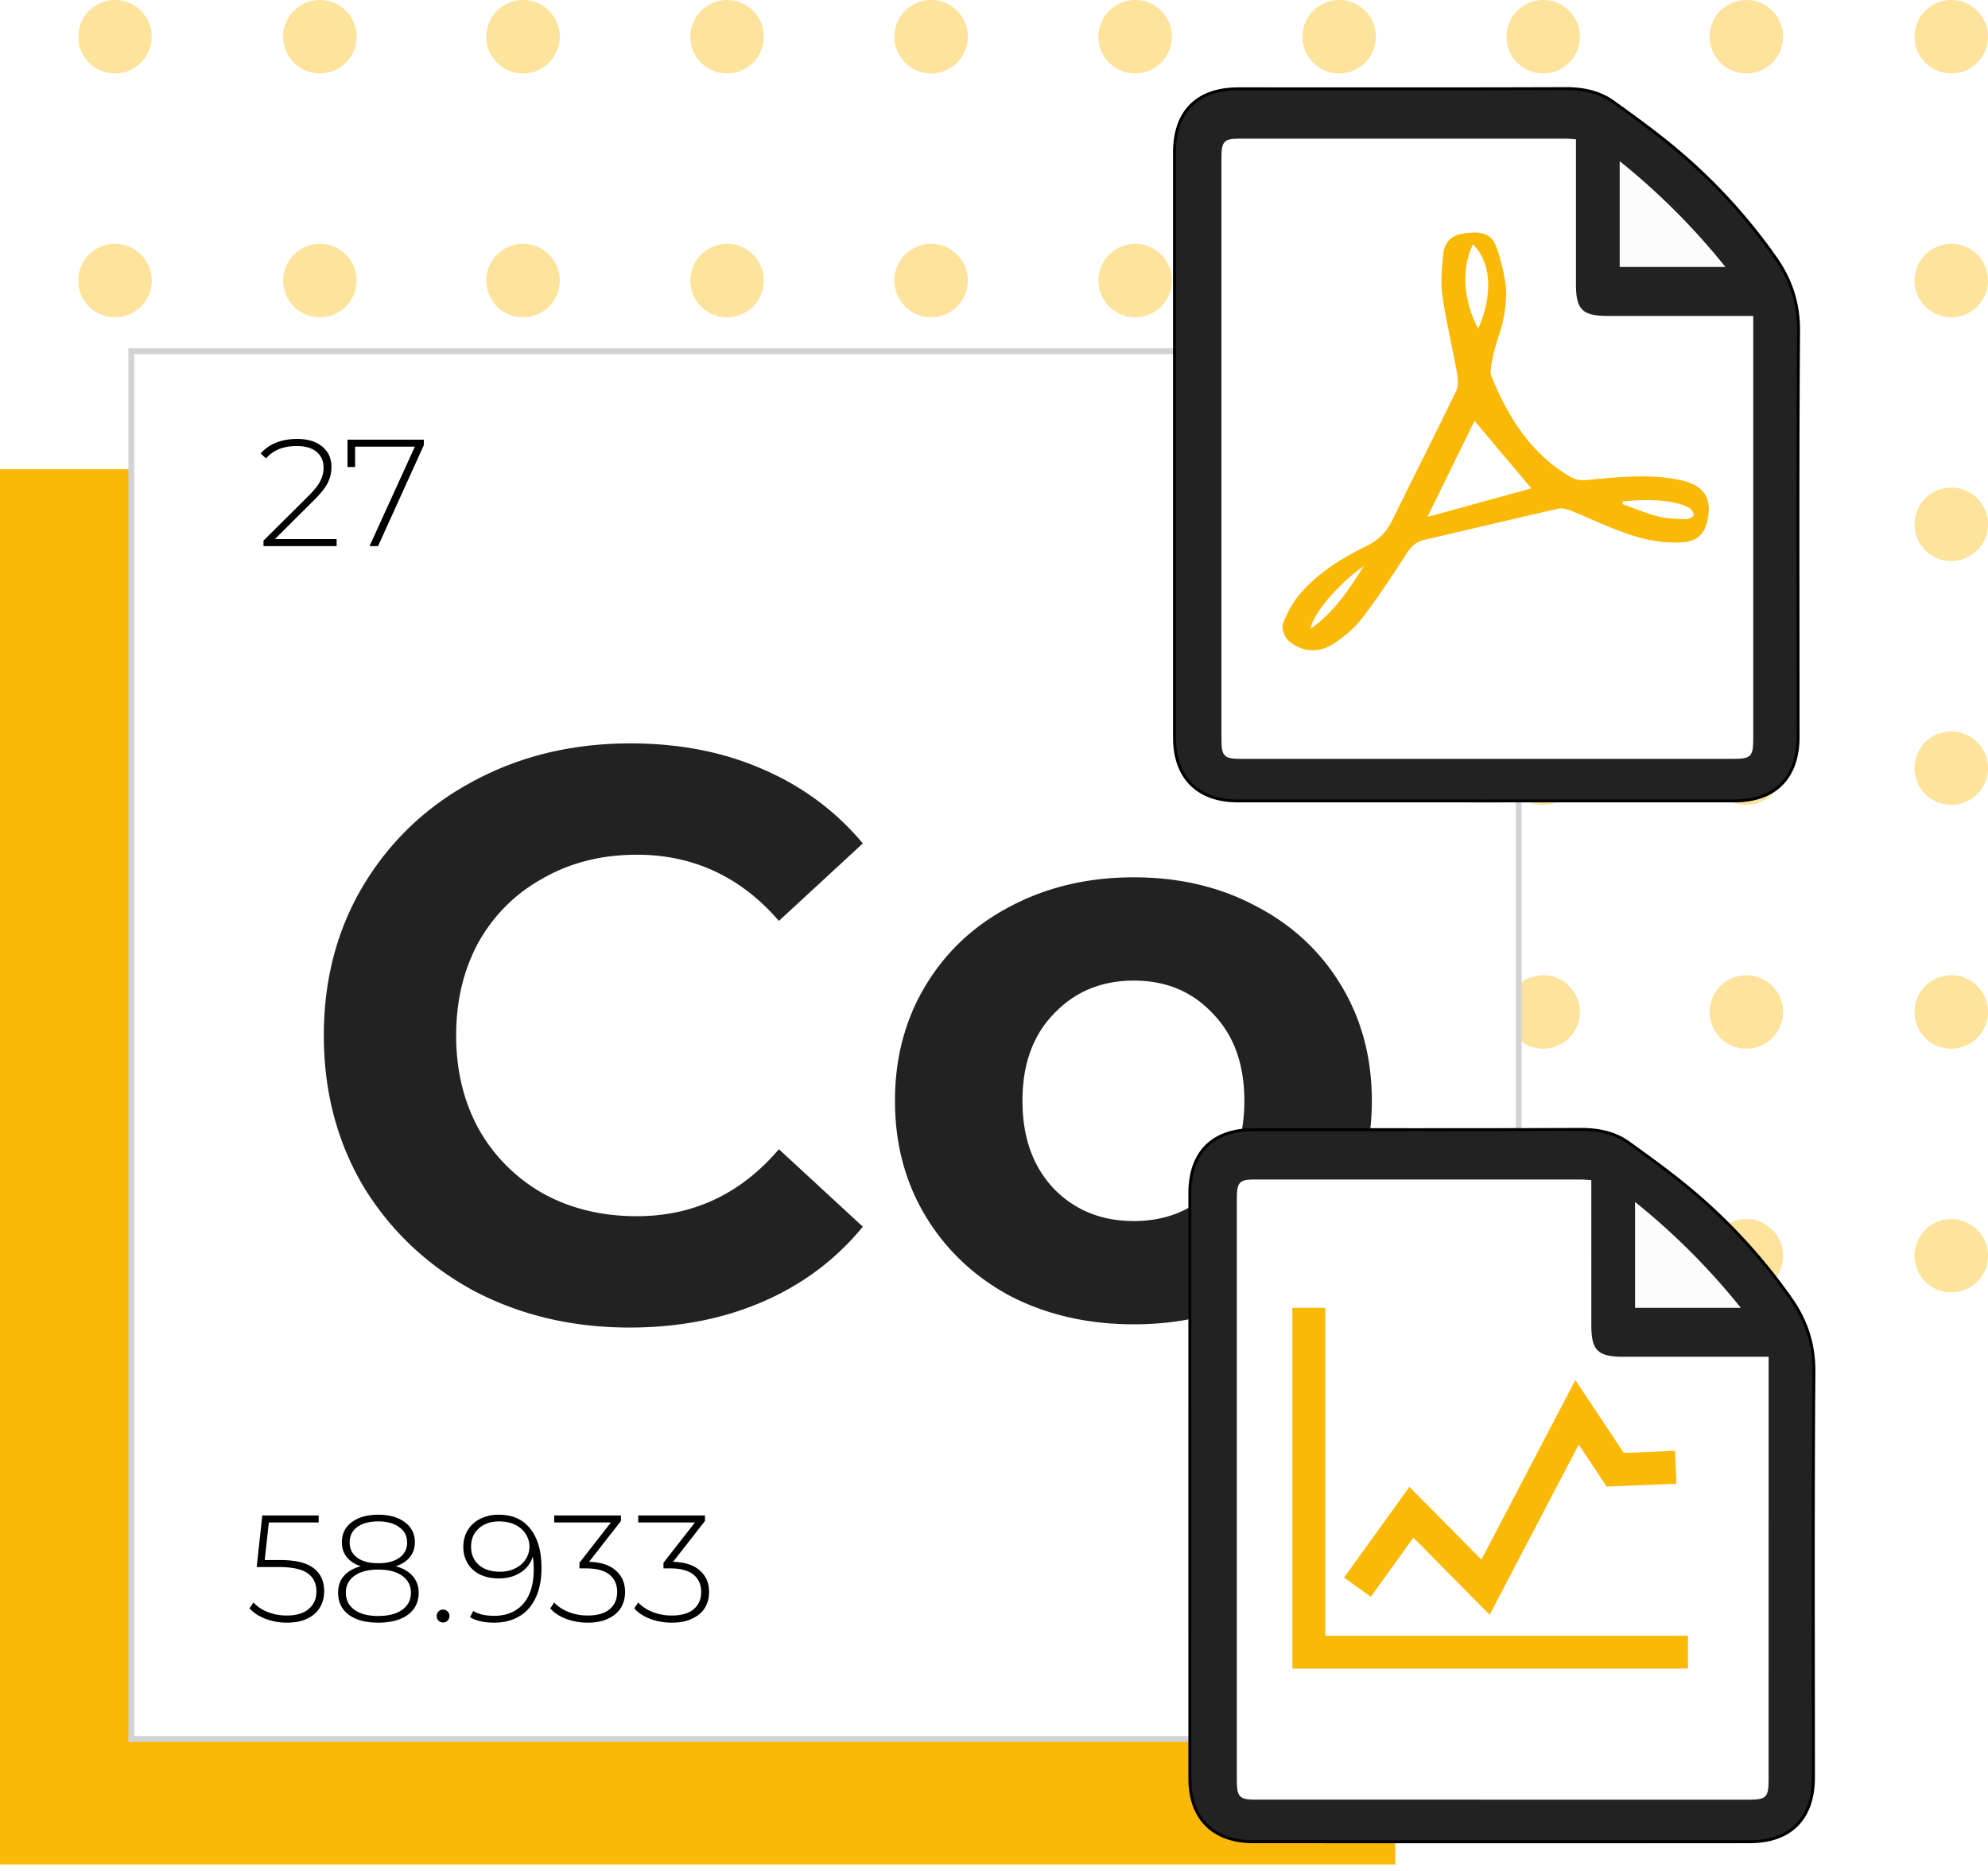 <svg width="170" height="160" viewBox="0 0 170 160" fill="none" xmlns="http://www.w3.org/2000/svg">
  <g clip-path="url(#a)">
    <g clip-path="url(#b)" fill="#FAB906" opacity=".4">
      <g clip-path="url(#c)">
        <circle cx="9.832" cy="107.39" r="3.142" />
        <circle cx="27.354" cy="107.39" r="3.142" />
        <circle cx="44.727" cy="107.39" r="3.142" />
        <circle cx="62.174" cy="107.39" r="3.142" />
        <circle cx="79.621" cy="107.39" r="3.142" />
        <circle cx="97.069" cy="107.39" r="3.142" />
        <circle cx="114.516" cy="107.39" r="3.142" />
        <circle cx="131.963" cy="107.39" r="3.142" />
        <circle cx="149.336" cy="107.39" r="3.142" />
        <circle cx="166.858" cy="107.39" r="3.142" />
      </g>
      <g clip-path="url(#d)">
        <circle cx="9.832" cy="86.54" r="3.142" />
        <circle cx="27.354" cy="86.54" r="3.142" />
        <circle cx="44.727" cy="86.54" r="3.142" />
        <circle cx="62.174" cy="86.54" r="3.142" />
        <circle cx="79.621" cy="86.54" r="3.142" />
        <circle cx="97.069" cy="86.54" r="3.142" />
        <circle cx="114.516" cy="86.54" r="3.142" />
        <circle cx="131.963" cy="86.54" r="3.142" />
        <circle cx="149.336" cy="86.54" r="3.142" />
        <circle cx="166.858" cy="86.54" r="3.142" />
      </g>
      <g clip-path="url(#e)">
        <circle cx="9.832" cy="65.691" r="3.142" />
        <circle cx="27.354" cy="65.691" r="3.142" />
        <circle cx="44.727" cy="65.691" r="3.142" />
        <circle cx="62.174" cy="65.691" r="3.142" />
        <circle cx="79.621" cy="65.691" r="3.142" />
        <circle cx="97.069" cy="65.691" r="3.142" />
        <circle cx="114.516" cy="65.691" r="3.142" />
        <circle cx="131.963" cy="65.691" r="3.142" />
        <circle cx="149.336" cy="65.691" r="3.142" />
        <circle cx="166.858" cy="65.691" r="3.142" />
      </g>
      <g clip-path="url(#f)">
        <circle cx="9.832" cy="44.841" r="3.142" />
        <circle cx="27.354" cy="44.841" r="3.142" />
        <circle cx="44.727" cy="44.841" r="3.142" />
        <circle cx="62.174" cy="44.841" r="3.142" />
        <circle cx="79.621" cy="44.841" r="3.142" />
        <circle cx="97.069" cy="44.841" r="3.142" />
        <circle cx="114.516" cy="44.841" r="3.142" />
        <circle cx="131.963" cy="44.841" r="3.142" />
        <circle cx="149.336" cy="44.841" r="3.142" />
        <circle cx="166.858" cy="44.841" r="3.142" />
      </g>
      <g clip-path="url(#g)">
        <circle cx="9.832" cy="23.992" r="3.142" />
        <circle cx="27.354" cy="23.992" r="3.142" />
        <circle cx="44.727" cy="23.992" r="3.142" />
        <circle cx="62.174" cy="23.992" r="3.142" />
        <circle cx="79.621" cy="23.992" r="3.142" />
        <circle cx="97.069" cy="23.992" r="3.142" />
        <circle cx="114.516" cy="23.992" r="3.142" />
        <circle cx="131.963" cy="23.992" r="3.142" />
        <circle cx="149.336" cy="23.992" r="3.142" />
        <circle cx="166.858" cy="23.992" r="3.142" />
      </g>
      <g clip-path="url(#h)">
        <circle cx="9.832" cy="3.142" r="3.142" />
        <circle cx="27.354" cy="3.142" r="3.142" />
        <circle cx="44.727" cy="3.142" r="3.142" />
        <circle cx="62.174" cy="3.142" r="3.142" />
        <circle cx="79.621" cy="3.142" r="3.142" />
        <circle cx="97.069" cy="3.142" r="3.142" />
        <circle cx="114.516" cy="3.142" r="3.142" />
        <circle cx="131.963" cy="3.142" r="3.142" />
        <circle cx="149.336" cy="3.142" r="3.142" />
        <circle cx="166.858" cy="3.142" r="3.142" />
      </g>
    </g>
  </g>
  <path fill="#FAB906" d="M0 40.129h119.313v119.313H0z" />
  <g filter="url(#i)">
    <path fill="#fff" d="M14.063 27.197h118.64v118.682H14.063z" />
    <path stroke="#D3D3D3" stroke-width=".5" d="M14.063 27.197h118.64v118.682H14.063z" />
  </g>
  <path
    d="M53.842 113.529c-4.922 0-9.384-1.058-13.386-3.174-3.956-2.162-7.084-5.129-9.384-8.901-2.254-3.818-3.381-8.119-3.381-12.903 0-4.784 1.127-9.062 3.381-12.834 2.3-3.818 5.428-6.785 9.384-8.9 4.002-2.163 8.487-3.244 13.455-3.244 4.186 0 7.958.736 11.316 2.208 3.404 1.472 6.256 3.588 8.556 6.348l-7.176 6.624c-3.266-3.772-7.314-5.658-12.144-5.658-2.99 0-5.658.667-8.004 2.001-2.346 1.288-4.186 3.105-5.52 5.451-1.288 2.346-1.932 5.014-1.932 8.004 0 2.99.644 5.658 1.932 8.004a14.461 14.461 0 0 0 5.52 5.52c2.346 1.288 5.014 1.932 8.004 1.932 4.83 0 8.878-1.909 12.144-5.727l7.176 6.624c-2.3 2.806-5.152 4.945-8.556 6.417-3.404 1.472-7.199 2.208-11.385 2.208Zm43.114-.276c-3.91 0-7.429-.805-10.557-2.415-3.082-1.656-5.497-3.933-7.245-6.831-1.748-2.898-2.622-6.187-2.622-9.867 0-3.68.874-6.969 2.622-9.867 1.748-2.898 4.163-5.152 7.245-6.762 3.128-1.656 6.647-2.484 10.557-2.484s7.406.828 10.488 2.484c3.082 1.61 5.497 3.864 7.245 6.762 1.748 2.898 2.622 6.187 2.622 9.867 0 3.68-.874 6.969-2.622 9.867-1.748 2.898-4.163 5.175-7.245 6.831-3.082 1.61-6.578 2.415-10.488 2.415Zm0-8.832c2.76 0 5.014-.92 6.762-2.76 1.794-1.886 2.691-4.393 2.691-7.52 0-3.129-.897-5.613-2.691-7.453-1.748-1.886-4.002-2.829-6.762-2.829s-5.037.943-6.83 2.83c-1.795 1.84-2.692 4.323-2.692 7.451 0 3.128.897 5.635 2.691 7.521 1.794 1.84 4.071 2.76 6.831 2.76Z"
    fill="#222" />
  <path
    d="m101.872 126.974.001 25.117c0 3.349 1.937 5.284 5.301 5.284 14.149.004 28.3.004 42.451.001 3.412-.001 5.323-1.928 5.324-5.358 0-11.563-.049-23.126.04-34.689.018-2.349-.638-4.325-1.94-6.185a48.22 48.22 0 0 0-7.778-8.645c-1.919-1.678-3.994-3.182-6.067-4.672-1.173-.844-2.553-1.124-4.034-1.118-9.317.035-18.635.017-27.952.018-3.45 0-5.345 1.885-5.345 5.321l-.001 24.926Z"
    stroke="#000" stroke-width=".5" stroke-linecap="round" stroke-linejoin="round" />
  <path
    d="m101.872 126.974.001-24.926c0-3.436 1.895-5.32 5.345-5.32 9.317-.002 18.635.016 27.952-.019 1.481-.006 2.861.274 4.034 1.118 2.073 1.49 4.148 2.994 6.067 4.672a48.22 48.22 0 0 1 7.778 8.645c1.302 1.86 1.958 3.836 1.94 6.185-.089 11.563-.04 23.126-.04 34.689-.001 3.43-1.912 5.357-5.324 5.358-14.151.003-28.302.003-42.451-.001-3.364 0-5.301-1.935-5.301-5.284l-.001-25.117Z"
    fill="#222" />
  <path
    d="M136.078 100.921c-.356-.023-.602-.052-.847-.052-9.348-.002-18.697-.003-28.045 0-1.183 0-1.421.268-1.421 1.572v49.851c0 1.367.238 1.612 1.582 1.612 14.086.003 28.172.003 42.258.001 1.415 0 1.633-.225 1.633-1.658.002-11.721.002-23.441.002-35.162v-1.057h-12.461c-2.149-.002-2.7-.547-2.7-2.678l-.001-12.429Z"
    fill="#fff" />
  <path d="M139.818 111.84h9.043a58.635 58.635 0 0 0-9.043-9.051v9.051Z" fill="#FCFCFC" />
  <path d="M144.34 142.694h-33.823v-30.852h2.813v28.039h31.01v2.813Z" fill="#FAB906" />
  <path
    d="m127.386 138.09-6.523-6.595-3.642 5.06-2.283-1.644 5.586-7.759 6.155 6.223 8.034-15.354 4.145 6.233 4.383-.181.115 2.81-5.964.247-2.389-3.594-7.617 14.554Z"
    fill="#FAB906" />
  <path
    d="M23.938 133.41c1.326 0 2.288.234 2.886.702.598.46.897 1.114.897 1.963 0 .52-.121.984-.364 1.391-.234.399-.59.715-1.066.949-.477.234-1.062.351-1.755.351a5.08 5.08 0 0 1-1.859-.338c-.572-.225-1.018-.52-1.339-.884l.338-.507c.286.33.68.598 1.183.806a4.374 4.374 0 0 0 1.664.312c.815 0 1.439-.186 1.872-.559.442-.372.663-.871.663-1.495 0-.684-.251-1.204-.754-1.56-.494-.355-1.33-.533-2.509-.533h-1.846l.481-4.407h4.823v.598h-4.264l-.351 3.211h1.3Zm9.901.533c.624.165 1.105.442 1.443.832.347.39.52.867.52 1.43 0 .798-.308 1.426-.923 1.885-.615.451-1.46.676-2.535.676-1.066 0-1.907-.225-2.522-.676-.607-.459-.91-1.087-.91-1.885 0-.572.165-1.048.494-1.43.338-.39.819-.667 1.443-.832-.52-.173-.919-.433-1.196-.78-.277-.346-.416-.771-.416-1.274 0-.728.282-1.3.845-1.716.563-.424 1.317-.637 2.262-.637.945 0 1.703.213 2.275.637.572.425.858.997.858 1.716 0 .494-.143.919-.429 1.274-.277.347-.68.607-1.209.78Zm-3.939-2.041c0 .546.212.98.637 1.3.433.321 1.036.481 1.807.481.771 0 1.374-.156 1.807-.468.442-.32.663-.754.663-1.3 0-.554-.225-.992-.676-1.313-.442-.329-1.04-.494-1.794-.494s-1.352.161-1.794.481c-.433.321-.65.759-.65 1.313Zm2.444 6.292c.875 0 1.56-.177 2.054-.533.494-.355.741-.84.741-1.456 0-.606-.247-1.087-.741-1.443-.494-.355-1.179-.533-2.054-.533-.867 0-1.547.178-2.041.533-.485.356-.728.837-.728 1.443 0 .616.243 1.101.728 1.456.485.356 1.166.533 2.041.533Zm5.546.559a.558.558 0 0 1-.39-.156.573.573 0 0 1-.156-.403.53.53 0 0 1 .156-.39.558.558 0 0 1 .39-.156c.147 0 .273.052.377.156a.509.509 0 0 1 .169.39.549.549 0 0 1-.17.403.514.514 0 0 1-.376.156Zm4.76-9.217c1.179 0 2.08.403 2.704 1.209.633.798.95 1.916.95 3.354 0 1.006-.17 1.859-.508 2.561-.329.694-.797 1.218-1.404 1.573-.606.356-1.317.533-2.132.533-.858 0-1.547-.156-2.067-.468l.273-.533c.434.278 1.032.416 1.794.416 1.049 0 1.872-.338 2.47-1.014.607-.684.91-1.672.91-2.964 0-.398-.026-.762-.078-1.092a2.413 2.413 0 0 1-1.066 1.378c-.52.33-1.13.494-1.833.494-.598 0-1.13-.108-1.599-.325a2.52 2.52 0 0 1-1.066-.949 2.708 2.708 0 0 1-.377-1.43c0-.546.13-1.027.39-1.443.26-.416.62-.736 1.08-.962a3.5 3.5 0 0 1 1.56-.338Zm.104 4.875c.486 0 .919-.095 1.3-.286.39-.19.69-.45.897-.78a1.965 1.965 0 0 0 .013-2.145c-.199-.329-.494-.593-.884-.793-.39-.199-.858-.299-1.404-.299-.71 0-1.287.2-1.729.598-.442.39-.663.91-.663 1.56s.221 1.17.663 1.56c.442.39 1.045.585 1.807.585Zm7.616-.845c1.005.026 1.768.273 2.288.741.528.46.793 1.071.793 1.833 0 .512-.122.967-.364 1.365-.243.39-.607.698-1.092.923-.477.226-1.053.338-1.73.338a5.267 5.267 0 0 1-1.858-.325c-.58-.225-1.032-.524-1.352-.897l.338-.507c.294.33.693.598 1.196.806a4.41 4.41 0 0 0 1.677.312c.806 0 1.425-.177 1.859-.533.433-.364.65-.858.65-1.482 0-.632-.221-1.126-.663-1.482-.442-.355-1.105-.533-1.99-.533h-.571v-.481l2.69-3.445h-4.848v-.598H53.1v.468l-2.73 3.497Zm7.185 0c1.006.026 1.768.273 2.288.741.529.46.793 1.071.793 1.833 0 .512-.121.967-.364 1.365-.242.39-.606.698-1.092.923-.476.226-1.053.338-1.729.338a5.267 5.267 0 0 1-1.859-.325c-.58-.225-1.031-.524-1.352-.897l.338-.507c.295.33.694.598 1.196.806a4.41 4.41 0 0 0 1.677.312c.806 0 1.426-.177 1.86-.533.433-.364.65-.858.65-1.482 0-.632-.222-1.126-.664-1.482-.442-.355-1.105-.533-1.989-.533h-.572v-.481l2.691-3.445h-4.849v-.598h5.707v.468l-2.73 3.497ZM28.786 46.103v.598h-6.253v-.468l3.848-3.822c.503-.503.84-.931 1.014-1.287.182-.364.273-.736.273-1.118 0-.58-.2-1.035-.598-1.365-.39-.33-.958-.494-1.703-.494-.572 0-1.075.087-1.508.26a2.926 2.926 0 0 0-1.105.793l-.468-.416a3.431 3.431 0 0 1 1.313-.923c.537-.216 1.144-.325 1.82-.325.893 0 1.603.217 2.132.65.529.434.793 1.019.793 1.755 0 .468-.104.914-.312 1.34-.208.424-.598.918-1.17 1.481l-3.354 3.341h5.278Zm7.456-8.502v.468l-3.913 8.632h-.728l3.874-8.502h-5.109v1.742h-.65v-2.34h6.526Z"
    fill="#000" />
  <path
    d="M100.56 37.966c0 8.372-.002 16.744 0 25.116.001 3.348 1.936 5.284 5.3 5.285 14.151.003 28.3.003 42.451 0 3.412 0 5.323-1.928 5.324-5.357.002-11.563-.047-23.127.041-34.689.017-2.35-.638-4.326-1.941-6.185a48.092 48.092 0 0 0-7.778-8.645c-1.918-1.678-3.994-3.184-6.066-4.673-1.174-.843-2.554-1.122-4.034-1.117-9.318.034-18.636.017-27.953.017-3.45.002-5.344 1.886-5.344 5.32-.002 8.309 0 16.62 0 24.928h0Z"
    stroke="#000" stroke-width=".5" stroke-linecap="round" stroke-linejoin="round" />
  <path
    d="M100.56 37.966c0-8.309-.002-16.619 0-24.928 0-3.434 1.894-5.318 5.344-5.32 9.317 0 18.635.017 27.953-.017 1.48-.005 2.86.274 4.034 1.117 2.072 1.49 4.148 2.995 6.066 4.673a48.092 48.092 0 0 1 7.778 8.645c1.303 1.86 1.958 3.835 1.941 6.185-.088 11.562-.039 23.126-.041 34.69-.001 3.428-1.912 5.356-5.324 5.356-14.151.003-28.3.003-42.451 0-3.364-.001-5.299-1.937-5.3-5.285-.002-8.372 0-16.744 0-25.116Z"
    fill="#222" />
  <path
    d="M134.765 11.912c-.357-.024-.602-.052-.848-.052-9.348-.003-18.697-.004-28.045 0-1.183 0-1.421.269-1.421 1.571v49.852c0 1.366.239 1.612 1.582 1.612h42.26c1.413 0 1.633-.225 1.633-1.658V27.018h-12.461c-2.149 0-2.7-.546-2.7-2.677V11.912Z"
    fill="#fff" />
  <path d="M138.504 22.832h9.043a58.496 58.496 0 0 0-9.043-9.05v9.05Z" fill="#FCFCFC" />
  <path fill-rule="evenodd" clip-rule="evenodd"
    d="M143.636 41.042c-2.692-.552-5.387-.226-8.083.015-.415.038-.91-.057-1.266-.266-3.38-1.992-5.336-5.12-6.763-8.646-.096-.24-.05-.555-.012-.825.337-2.395 1.128-3.03 1.273-5.85.141-1.067-.486-3.578-.913-4.558-.514-1.185-1.694-1.086-2.76-.934-.98.14-1.592.717-1.695 1.754-.118 1.183-.238 2.403-.07 3.568.322 2.249.866 4.465 1.268 6.705.085.47.095 1.05-.104 1.46-1.803 3.713-3.676 7.39-5.487 11.098-.487.994-1.184 1.655-2.183 2.14-2.111 1.024-4.104 2.271-5.653 4.06-.635.732-1.119 1.64-1.466 2.547-.146.381.083 1.13.405 1.426 1.141 1.05 2.641 1.172 3.948.293.886-.597 1.759-1.31 2.4-2.15 1.36-1.785 2.602-3.667 3.816-5.557.382-.598.794-.985 1.478-1.144 3.822-.888 7.638-1.804 11.464-2.674.348-.08.781.042 1.13.181 1.53.613 3.018 1.34 4.57 1.886 1.64.577 3.342.965 5.111.785 1.053-.107 1.653-.644 1.917-1.661.53-2.042-.197-3.215-2.325-3.653Zm-31.555 12.73c.125-1.202 2.351-3.84 4.545-5.371-1.242 1.981-2.525 3.936-4.545 5.372Zm13.876-32.885c1.869 1.883 1.461 4.963.447 7.232-1.191-2.248-1.524-4.996-.447-7.232ZM122.06 44.21l4.032-8.22 4.856 5.775-8.888 2.445Zm22.075.188c-.787-.024-1.596-.04-2.352-.235-1.033-.266-2.025-.69-3.035-1.047l.028-.244c1.723-.156 3.44-.21 5.13.308.135.042.267.115.387.167.318.14.548.459.548.694-.067.228-.473.364-.706.357Z"
    fill="#FAB906" />
  <defs>
    <clipPath id="a">
      <path fill="#fff" transform="translate(6.69)" d="M0 0h163.31v110.532H0z" />
    </clipPath>
    <clipPath id="b">
      <path fill="#fff" transform="translate(6.69)" d="M0 0h163.31v110.532H0z" />
    </clipPath>
    <clipPath id="c">
      <path fill="#fff" transform="translate(6.69 104.248)" d="M0 0h163.31v6.284H0z" />
    </clipPath>
    <clipPath id="d">
      <path fill="#fff" transform="translate(6.69 83.398)" d="M0 0h163.31v6.284H0z" />
    </clipPath>
    <clipPath id="e">
      <path fill="#fff" transform="translate(6.69 62.549)" d="M0 0h163.31v6.284H0z" />
    </clipPath>
    <clipPath id="f">
      <path fill="#fff" transform="translate(6.69 41.7)" d="M0 0h163.31v6.284H0z" />
    </clipPath>
    <clipPath id="g">
      <path fill="#fff" transform="translate(6.69 20.85)" d="M0 0h163.31v6.284H0z" />
    </clipPath>
    <clipPath id="h">
      <path fill="#fff" transform="translate(6.69)" d="M0 0h163.31v6.284H0z" />
    </clipPath>
    <filter id="i" x="10.979" y="26.947" width="121.975" height="122.017" filterUnits="userSpaceOnUse"
      color-interpolation-filters="sRGB">
      <feFlood flood-opacity="0" result="BackgroundImageFix" />
      <feColorMatrix in="SourceAlpha" values="0 0 0 0 0 0 0 0 0 0 0 0 0 0 0 0 0 0 127 0" result="hardAlpha" />
      <feOffset dx="-2.835" dy="2.835" />
      <feColorMatrix values="0 0 0 0 0.133 0 0 0 0 0.133 0 0 0 0 0.133 0 0 0 1 0" />
      <feBlend in2="BackgroundImageFix" result="effect1_dropShadow" />
      <feBlend in="SourceGraphic" in2="effect1_dropShadow" result="shape" />
    </filter>
  </defs>
</svg>